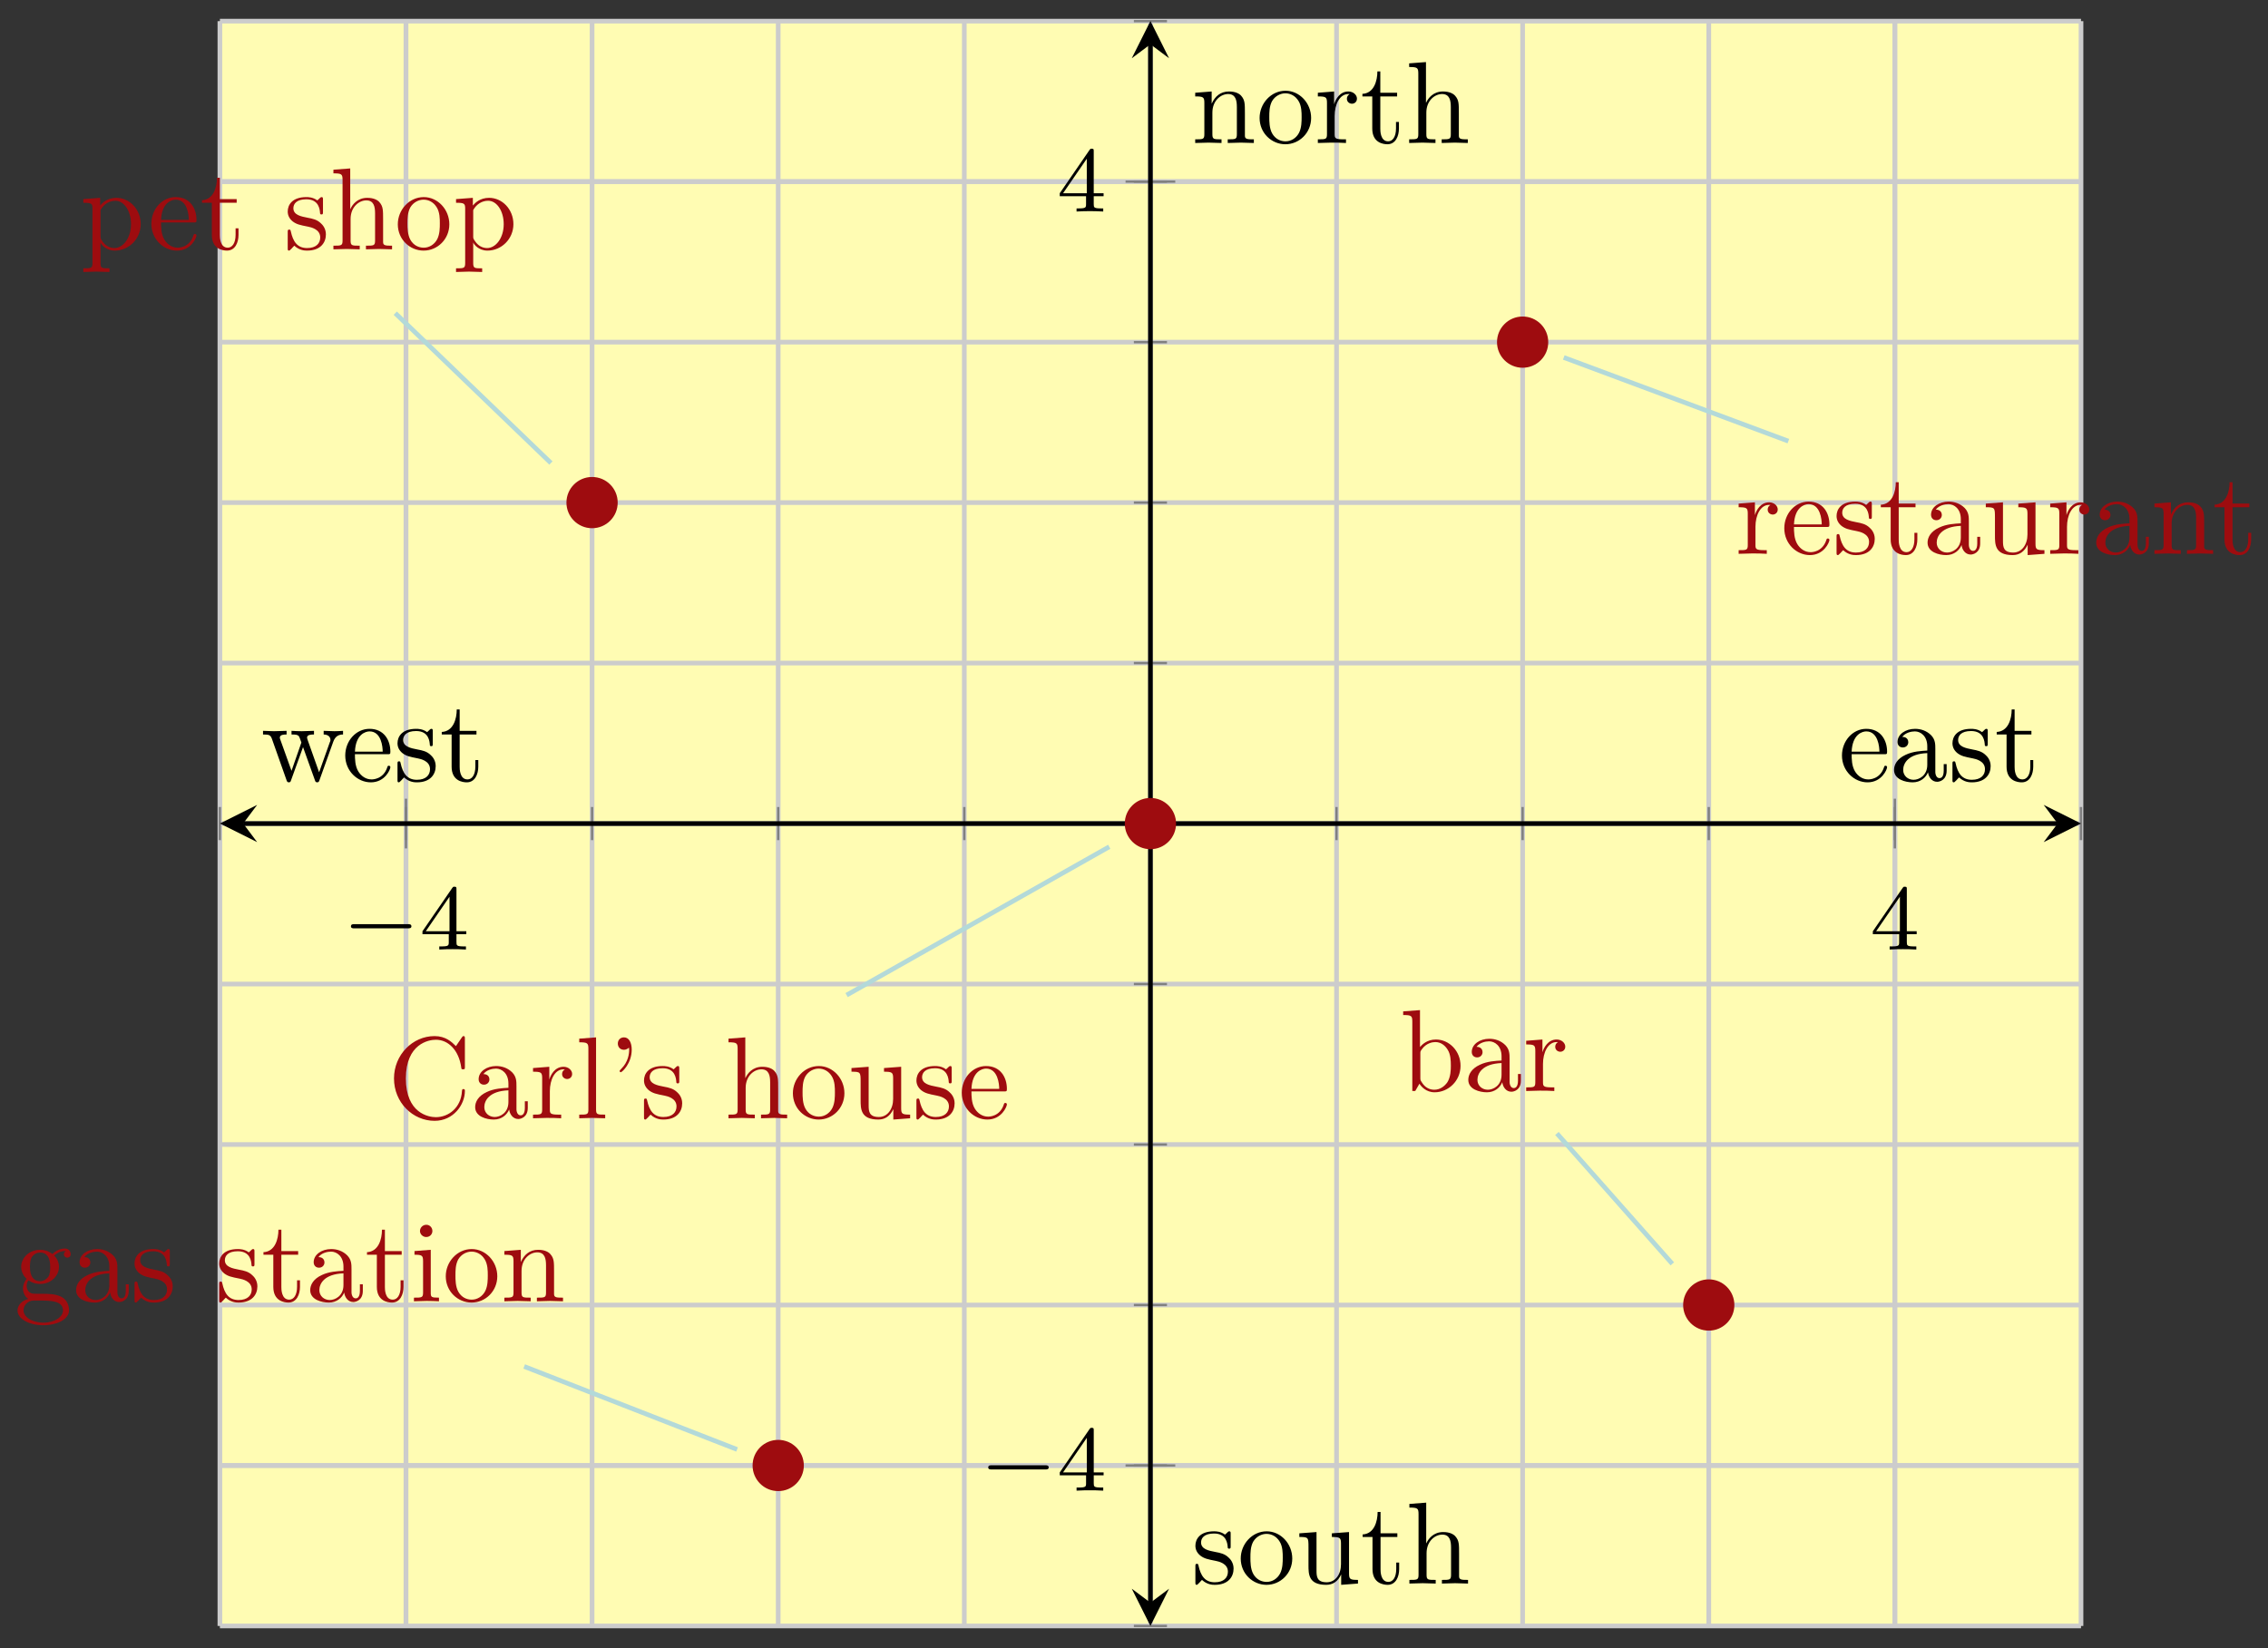<?xml version="1.0" encoding="UTF-8"?>
<svg xmlns="http://www.w3.org/2000/svg" xmlns:xlink="http://www.w3.org/1999/xlink" width="194pt" height="141pt" viewBox="0 0 194 141" version="1.1">
<rect x="0" y="0" width="194" height="141" fill="#333333" stroke="none"/>
<defs>
<g>
<symbol overflow="visible" id="glyph0-0">
<path style="stroke:none;" d=""/>
</symbol>
<symbol overflow="visible" id="glyph0-1">
<path style="stroke:none;" d="M 5.562 -1.812 C 5.703 -1.812 5.875 -1.812 5.875 -1.984 C 5.875 -2.172 5.703 -2.172 5.562 -2.172 L 1 -2.172 C 0.875 -2.172 0.703 -2.172 0.703 -1.984 C 0.703 -1.812 0.875 -1.812 1 -1.812 Z M 5.562 -1.812 "/>
</symbol>
<symbol overflow="visible" id="glyph1-0">
<path style="stroke:none;" d=""/>
</symbol>
<symbol overflow="visible" id="glyph1-1">
<path style="stroke:none;" d="M 3.141 -5.156 C 3.141 -5.312 3.141 -5.375 2.969 -5.375 C 2.875 -5.375 2.859 -5.375 2.781 -5.266 L 0.234 -1.562 L 0.234 -1.312 L 2.484 -1.312 L 2.484 -0.641 C 2.484 -0.344 2.469 -0.266 1.844 -0.266 L 1.672 -0.266 L 1.672 0 C 2.344 -0.031 2.359 -0.031 2.812 -0.031 C 3.266 -0.031 3.281 -0.031 3.953 0 L 3.953 -0.266 L 3.781 -0.266 C 3.156 -0.266 3.141 -0.344 3.141 -0.641 L 3.141 -1.312 L 3.984 -1.312 L 3.984 -1.562 L 3.141 -1.562 Z M 2.547 -4.516 L 2.547 -1.562 L 0.516 -1.562 Z M 2.547 -4.516 "/>
</symbol>
<symbol overflow="visible" id="glyph2-0">
<path style="stroke:none;" d=""/>
</symbol>
<symbol overflow="visible" id="glyph2-1">
<path style="stroke:none;" d="M 6.625 -2.328 C 6.625 -2.422 6.625 -2.5 6.5 -2.5 C 6.391 -2.5 6.391 -2.438 6.375 -2.328 C 6.297 -0.906 5.234 -0.094 4.141 -0.094 C 3.531 -0.094 1.578 -0.422 1.578 -3.406 C 1.578 -6.375 3.531 -6.719 4.141 -6.719 C 5.219 -6.719 6.109 -5.812 6.312 -4.359 C 6.328 -4.219 6.328 -4.188 6.469 -4.188 C 6.625 -4.188 6.625 -4.219 6.625 -4.422 L 6.625 -6.781 C 6.625 -6.953 6.625 -7.031 6.516 -7.031 C 6.484 -7.031 6.438 -7.031 6.359 -6.906 L 5.859 -6.172 C 5.5 -6.531 4.984 -7.031 4.031 -7.031 C 2.156 -7.031 0.562 -5.438 0.562 -3.406 C 0.562 -1.344 2.172 0.219 4.031 0.219 C 5.656 0.219 6.625 -1.172 6.625 -2.328 Z M 6.625 -2.328 "/>
</symbol>
<symbol overflow="visible" id="glyph2-2">
<path style="stroke:none;" d="M 4.812 -0.891 L 4.812 -1.453 L 4.562 -1.453 L 4.562 -0.891 C 4.562 -0.312 4.312 -0.25 4.203 -0.25 C 3.875 -0.25 3.844 -0.703 3.844 -0.75 L 3.844 -2.734 C 3.844 -3.156 3.844 -3.547 3.484 -3.922 C 3.094 -4.312 2.594 -4.469 2.109 -4.469 C 1.297 -4.469 0.609 -4 0.609 -3.344 C 0.609 -3.047 0.812 -2.875 1.062 -2.875 C 1.344 -2.875 1.531 -3.078 1.531 -3.328 C 1.531 -3.453 1.469 -3.781 1.016 -3.781 C 1.281 -4.141 1.781 -4.25 2.094 -4.25 C 2.578 -4.25 3.156 -3.859 3.156 -2.969 L 3.156 -2.609 C 2.641 -2.578 1.938 -2.547 1.312 -2.25 C 0.562 -1.906 0.312 -1.391 0.312 -0.953 C 0.312 -0.141 1.281 0.109 1.906 0.109 C 2.578 0.109 3.031 -0.297 3.219 -0.75 C 3.266 -0.359 3.531 0.062 4 0.062 C 4.203 0.062 4.812 -0.078 4.812 -0.891 Z M 3.156 -1.391 C 3.156 -0.453 2.438 -0.109 1.984 -0.109 C 1.5 -0.109 1.094 -0.453 1.094 -0.953 C 1.094 -1.5 1.5 -2.328 3.156 -2.391 Z M 3.156 -1.391 "/>
</symbol>
<symbol overflow="visible" id="glyph2-3">
<path style="stroke:none;" d="M 3.625 -3.797 C 3.625 -4.109 3.312 -4.406 2.891 -4.406 C 2.156 -4.406 1.797 -3.734 1.672 -3.312 L 1.672 -4.406 L 0.281 -4.297 L 0.281 -3.984 C 0.984 -3.984 1.062 -3.922 1.062 -3.422 L 1.062 -0.75 C 1.062 -0.312 0.953 -0.312 0.281 -0.312 L 0.281 0 L 1.422 -0.031 C 1.812 -0.031 2.281 -0.031 2.688 0 L 2.688 -0.312 L 2.469 -0.312 C 1.734 -0.312 1.719 -0.422 1.719 -0.781 L 1.719 -2.312 C 1.719 -3.297 2.141 -4.188 2.891 -4.188 C 2.953 -4.188 2.984 -4.188 3 -4.172 C 2.969 -4.172 2.766 -4.047 2.766 -3.781 C 2.766 -3.516 2.984 -3.359 3.203 -3.359 C 3.375 -3.359 3.625 -3.484 3.625 -3.797 Z M 3.625 -3.797 "/>
</symbol>
<symbol overflow="visible" id="glyph2-4">
<path style="stroke:none;" d="M 2.547 0 L 2.547 -0.312 C 1.875 -0.312 1.766 -0.312 1.766 -0.75 L 1.766 -6.922 L 0.328 -6.812 L 0.328 -6.5 C 1.031 -6.5 1.109 -6.438 1.109 -5.938 L 1.109 -0.75 C 1.109 -0.312 1 -0.312 0.328 -0.312 L 0.328 0 L 1.438 -0.031 Z M 2.547 0 "/>
</symbol>
<symbol overflow="visible" id="glyph2-5">
<path style="stroke:none;" d="M 2.047 -5.875 C 2.047 -6.469 1.812 -6.922 1.391 -6.922 C 1.031 -6.922 0.859 -6.656 0.859 -6.391 C 0.859 -6.125 1.031 -5.859 1.391 -5.859 C 1.578 -5.859 1.719 -5.969 1.781 -6.016 C 1.797 -6.047 1.812 -6.047 1.812 -6.047 C 1.812 -6.047 1.828 -5.906 1.828 -5.875 C 1.828 -5.547 1.766 -4.828 1.141 -4.219 C 1.016 -4.094 1.016 -4.078 1.016 -4.047 C 1.016 -3.984 1.062 -3.938 1.109 -3.938 C 1.219 -3.938 2.047 -4.688 2.047 -5.875 Z M 2.047 -5.875 "/>
</symbol>
<symbol overflow="visible" id="glyph2-6">
<path style="stroke:none;" d="M 3.594 -1.281 C 3.594 -1.797 3.297 -2.109 3.172 -2.219 C 2.844 -2.547 2.453 -2.625 2.031 -2.703 C 1.469 -2.812 0.812 -2.938 0.812 -3.516 C 0.812 -3.875 1.062 -4.281 1.922 -4.281 C 3.016 -4.281 3.078 -3.375 3.094 -3.078 C 3.094 -2.984 3.203 -2.984 3.203 -2.984 C 3.344 -2.984 3.344 -3.031 3.344 -3.219 L 3.344 -4.234 C 3.344 -4.391 3.344 -4.469 3.234 -4.469 C 3.188 -4.469 3.156 -4.469 3.031 -4.344 C 3 -4.312 2.906 -4.219 2.859 -4.188 C 2.484 -4.469 2.078 -4.469 1.922 -4.469 C 0.703 -4.469 0.328 -3.797 0.328 -3.234 C 0.328 -2.891 0.484 -2.609 0.75 -2.391 C 1.078 -2.141 1.359 -2.078 2.078 -1.938 C 2.297 -1.891 3.109 -1.734 3.109 -1.016 C 3.109 -0.516 2.766 -0.109 1.984 -0.109 C 1.141 -0.109 0.781 -0.672 0.594 -1.531 C 0.562 -1.656 0.562 -1.688 0.453 -1.688 C 0.328 -1.688 0.328 -1.625 0.328 -1.453 L 0.328 -0.125 C 0.328 0.047 0.328 0.109 0.438 0.109 C 0.484 0.109 0.5 0.094 0.688 -0.094 C 0.703 -0.109 0.703 -0.125 0.891 -0.312 C 1.328 0.094 1.781 0.109 1.984 0.109 C 3.125 0.109 3.594 -0.562 3.594 -1.281 Z M 3.594 -1.281 "/>
</symbol>
<symbol overflow="visible" id="glyph2-7">
<path style="stroke:none;" d="M 5.328 0 L 5.328 -0.312 C 4.812 -0.312 4.562 -0.312 4.562 -0.609 L 4.562 -2.516 C 4.562 -3.375 4.562 -3.672 4.25 -4.031 C 4.109 -4.203 3.781 -4.406 3.203 -4.406 C 2.359 -4.406 1.922 -3.812 1.766 -3.453 L 1.75 -3.453 L 1.75 -6.922 L 0.312 -6.812 L 0.312 -6.5 C 1.016 -6.5 1.094 -6.438 1.094 -5.938 L 1.094 -0.75 C 1.094 -0.312 0.984 -0.312 0.312 -0.312 L 0.312 0 L 1.453 -0.031 L 2.562 0 L 2.562 -0.312 C 1.891 -0.312 1.781 -0.312 1.781 -0.75 L 1.781 -2.594 C 1.781 -3.625 2.5 -4.188 3.125 -4.188 C 3.766 -4.188 3.875 -3.656 3.875 -3.078 L 3.875 -0.75 C 3.875 -0.312 3.766 -0.312 3.094 -0.312 L 3.094 0 L 4.219 -0.031 Z M 5.328 0 "/>
</symbol>
<symbol overflow="visible" id="glyph2-8">
<path style="stroke:none;" d="M 4.688 -2.141 C 4.688 -3.406 3.703 -4.469 2.5 -4.469 C 1.25 -4.469 0.281 -3.375 0.281 -2.141 C 0.281 -0.844 1.312 0.109 2.484 0.109 C 3.688 0.109 4.688 -0.875 4.688 -2.141 Z M 3.875 -2.219 C 3.875 -1.859 3.875 -1.312 3.656 -0.875 C 3.422 -0.422 2.984 -0.141 2.5 -0.141 C 2.062 -0.141 1.625 -0.344 1.359 -0.812 C 1.109 -1.25 1.109 -1.859 1.109 -2.219 C 1.109 -2.609 1.109 -3.141 1.344 -3.578 C 1.609 -4.031 2.078 -4.25 2.484 -4.25 C 2.922 -4.25 3.344 -4.031 3.609 -3.594 C 3.875 -3.172 3.875 -2.594 3.875 -2.219 Z M 3.875 -2.219 "/>
</symbol>
<symbol overflow="visible" id="glyph2-9">
<path style="stroke:none;" d="M 5.328 0 L 5.328 -0.312 C 4.641 -0.312 4.562 -0.375 4.562 -0.875 L 4.562 -4.406 L 3.094 -4.297 L 3.094 -3.984 C 3.781 -3.984 3.875 -3.922 3.875 -3.422 L 3.875 -1.656 C 3.875 -0.781 3.391 -0.109 2.656 -0.109 C 1.828 -0.109 1.781 -0.578 1.781 -1.094 L 1.781 -4.406 L 0.312 -4.297 L 0.312 -3.984 C 1.094 -3.984 1.094 -3.953 1.094 -3.078 L 1.094 -1.578 C 1.094 -0.797 1.094 0.109 2.609 0.109 C 3.172 0.109 3.609 -0.172 3.891 -0.781 L 3.891 0.109 Z M 5.328 0 "/>
</symbol>
<symbol overflow="visible" id="glyph2-10">
<path style="stroke:none;" d="M 4.141 -1.188 C 4.141 -1.281 4.062 -1.312 4 -1.312 C 3.922 -1.312 3.891 -1.25 3.875 -1.172 C 3.531 -0.141 2.625 -0.141 2.531 -0.141 C 2.031 -0.141 1.641 -0.438 1.406 -0.812 C 1.109 -1.281 1.109 -1.938 1.109 -2.297 L 3.891 -2.297 C 4.109 -2.297 4.141 -2.297 4.141 -2.516 C 4.141 -3.5 3.594 -4.469 2.359 -4.469 C 1.203 -4.469 0.281 -3.438 0.281 -2.188 C 0.281 -0.859 1.328 0.109 2.469 0.109 C 3.688 0.109 4.141 -1 4.141 -1.188 Z M 3.484 -2.516 L 1.109 -2.516 C 1.172 -4 2.016 -4.25 2.359 -4.25 C 3.375 -4.25 3.484 -2.906 3.484 -2.516 Z M 3.484 -2.516 "/>
</symbol>
<symbol overflow="visible" id="glyph2-11">
<path style="stroke:none;" d="M 3.312 -1.234 L 3.312 -1.797 L 3.062 -1.797 L 3.062 -1.25 C 3.062 -0.516 2.766 -0.141 2.391 -0.141 C 1.719 -0.141 1.719 -1.047 1.719 -1.219 L 1.719 -3.984 L 3.156 -3.984 L 3.156 -4.297 L 1.719 -4.297 L 1.719 -6.125 L 1.469 -6.125 C 1.469 -5.312 1.172 -4.25 0.188 -4.203 L 0.188 -3.984 L 1.031 -3.984 L 1.031 -1.234 C 1.031 -0.016 1.969 0.109 2.328 0.109 C 3.031 0.109 3.312 -0.594 3.312 -1.234 Z M 3.312 -1.234 "/>
</symbol>
<symbol overflow="visible" id="glyph2-12">
<path style="stroke:none;" d="M 5.328 0 L 5.328 -0.312 C 4.812 -0.312 4.562 -0.312 4.562 -0.609 L 4.562 -2.516 C 4.562 -3.375 4.562 -3.672 4.25 -4.031 C 4.109 -4.203 3.781 -4.406 3.203 -4.406 C 2.469 -4.406 2 -3.984 1.719 -3.359 L 1.719 -4.406 L 0.312 -4.297 L 0.312 -3.984 C 1.016 -3.984 1.094 -3.922 1.094 -3.422 L 1.094 -0.75 C 1.094 -0.312 0.984 -0.312 0.312 -0.312 L 0.312 0 L 1.453 -0.031 L 2.562 0 L 2.562 -0.312 C 1.891 -0.312 1.781 -0.312 1.781 -0.75 L 1.781 -2.594 C 1.781 -3.625 2.5 -4.188 3.125 -4.188 C 3.766 -4.188 3.875 -3.656 3.875 -3.078 L 3.875 -0.75 C 3.875 -0.312 3.766 -0.312 3.094 -0.312 L 3.094 0 L 4.219 -0.031 Z M 5.328 0 "/>
</symbol>
<symbol overflow="visible" id="glyph2-13">
<path style="stroke:none;" d="M 5.188 -2.156 C 5.188 -3.422 4.234 -4.406 3.109 -4.406 C 2.328 -4.406 1.906 -3.969 1.719 -3.75 L 1.719 -4.406 L 0.281 -4.297 L 0.281 -3.984 C 0.984 -3.984 1.062 -3.922 1.062 -3.484 L 1.062 1.172 C 1.062 1.625 0.953 1.625 0.281 1.625 L 0.281 1.938 L 1.391 1.906 L 2.516 1.938 L 2.516 1.625 C 1.859 1.625 1.75 1.625 1.75 1.172 L 1.75 -0.594 C 1.797 -0.422 2.219 0.109 2.969 0.109 C 4.156 0.109 5.188 -0.875 5.188 -2.156 Z M 4.359 -2.156 C 4.359 -0.953 3.672 -0.109 2.938 -0.109 C 2.531 -0.109 2.156 -0.312 1.891 -0.719 C 1.75 -0.922 1.75 -0.938 1.75 -1.141 L 1.75 -3.359 C 2.031 -3.875 2.516 -4.156 3.031 -4.156 C 3.766 -4.156 4.359 -3.281 4.359 -2.156 Z M 4.359 -2.156 "/>
</symbol>
<symbol overflow="visible" id="glyph2-14">
<path style="stroke:none;" d="M 4.828 -4.031 C 4.828 -4.203 4.719 -4.516 4.328 -4.516 C 4.125 -4.516 3.688 -4.453 3.266 -4.047 C 2.844 -4.375 2.438 -4.406 2.219 -4.406 C 1.281 -4.406 0.594 -3.719 0.594 -2.953 C 0.594 -2.516 0.812 -2.141 1.062 -1.922 C 0.938 -1.781 0.75 -1.453 0.75 -1.094 C 0.75 -0.781 0.891 -0.406 1.203 -0.203 C 0.594 -0.047 0.281 0.391 0.281 0.781 C 0.281 1.5 1.266 2.047 2.484 2.047 C 3.656 2.047 4.688 1.547 4.688 0.766 C 4.688 0.422 4.562 -0.094 4.047 -0.375 C 3.516 -0.641 2.938 -0.641 2.328 -0.641 C 2.078 -0.641 1.656 -0.641 1.578 -0.656 C 1.266 -0.703 1.062 -1 1.062 -1.328 C 1.062 -1.359 1.062 -1.594 1.219 -1.797 C 1.609 -1.516 2.031 -1.484 2.219 -1.484 C 3.141 -1.484 3.828 -2.172 3.828 -2.938 C 3.828 -3.312 3.672 -3.672 3.422 -3.906 C 3.781 -4.25 4.141 -4.297 4.312 -4.297 C 4.312 -4.297 4.391 -4.297 4.422 -4.281 C 4.312 -4.25 4.25 -4.141 4.25 -4.016 C 4.25 -3.844 4.391 -3.734 4.547 -3.734 C 4.641 -3.734 4.828 -3.797 4.828 -4.031 Z M 3.078 -2.953 C 3.078 -2.688 3.078 -2.359 2.922 -2.109 C 2.844 -2 2.609 -1.719 2.219 -1.719 C 1.344 -1.719 1.344 -2.719 1.344 -2.938 C 1.344 -3.203 1.359 -3.531 1.5 -3.781 C 1.578 -3.891 1.812 -4.172 2.219 -4.172 C 3.078 -4.172 3.078 -3.188 3.078 -2.953 Z M 4.172 0.781 C 4.172 1.328 3.469 1.828 2.5 1.828 C 1.484 1.828 0.797 1.312 0.797 0.781 C 0.797 0.328 1.172 -0.047 1.609 -0.062 L 2.203 -0.062 C 3.062 -0.062 4.172 -0.062 4.172 0.781 Z M 4.172 0.781 "/>
</symbol>
<symbol overflow="visible" id="glyph2-15">
<path style="stroke:none;" d="M 2.469 0 L 2.469 -0.312 C 1.797 -0.312 1.766 -0.359 1.766 -0.75 L 1.766 -4.406 L 0.375 -4.297 L 0.375 -3.984 C 1.016 -3.984 1.109 -3.922 1.109 -3.438 L 1.109 -0.75 C 1.109 -0.312 1 -0.312 0.328 -0.312 L 0.328 0 L 1.422 -0.031 C 1.781 -0.031 2.125 -0.016 2.469 0 Z M 1.906 -6.016 C 1.906 -6.297 1.688 -6.547 1.391 -6.547 C 1.047 -6.547 0.844 -6.266 0.844 -6.016 C 0.844 -5.75 1.078 -5.5 1.375 -5.5 C 1.719 -5.5 1.906 -5.766 1.906 -6.016 Z M 1.906 -6.016 "/>
</symbol>
<symbol overflow="visible" id="glyph2-16">
<path style="stroke:none;" d="M 5.188 -2.156 C 5.188 -3.422 4.219 -4.406 3.078 -4.406 C 2.297 -4.406 1.875 -3.938 1.719 -3.766 L 1.719 -6.922 L 0.281 -6.812 L 0.281 -6.5 C 0.984 -6.5 1.062 -6.438 1.062 -5.938 L 1.062 0 L 1.312 0 L 1.672 -0.625 C 1.812 -0.391 2.234 0.109 2.969 0.109 C 4.156 0.109 5.188 -0.875 5.188 -2.156 Z M 4.359 -2.156 C 4.359 -1.797 4.344 -1.203 4.062 -0.75 C 3.844 -0.438 3.469 -0.109 2.938 -0.109 C 2.484 -0.109 2.125 -0.344 1.891 -0.719 C 1.75 -0.922 1.75 -0.953 1.75 -1.141 L 1.75 -3.188 C 1.75 -3.375 1.75 -3.391 1.859 -3.547 C 2.25 -4.109 2.797 -4.188 3.031 -4.188 C 3.484 -4.188 3.844 -3.922 4.078 -3.547 C 4.344 -3.141 4.359 -2.578 4.359 -2.156 Z M 4.359 -2.156 "/>
</symbol>
<symbol overflow="visible" id="glyph2-17">
<path style="stroke:none;" d="M 7.016 -3.984 L 7.016 -4.297 C 6.781 -4.281 6.5 -4.266 6.281 -4.266 L 5.359 -4.297 L 5.359 -3.984 C 5.719 -3.984 5.938 -3.797 5.938 -3.516 C 5.938 -3.453 5.938 -3.422 5.875 -3.297 L 4.969 -0.75 L 3.984 -3.531 C 3.953 -3.656 3.938 -3.672 3.938 -3.719 C 3.938 -3.984 4.328 -3.984 4.531 -3.984 L 4.531 -4.297 L 3.484 -4.266 C 3.188 -4.266 2.906 -4.281 2.609 -4.297 L 2.609 -3.984 C 2.969 -3.984 3.125 -3.969 3.234 -3.844 C 3.281 -3.781 3.391 -3.484 3.453 -3.297 L 2.609 -0.875 L 1.656 -3.531 C 1.609 -3.656 1.609 -3.672 1.609 -3.719 C 1.609 -3.984 2 -3.984 2.188 -3.984 L 2.188 -4.297 L 1.109 -4.266 L 0.172 -4.297 L 0.172 -3.984 C 0.672 -3.984 0.797 -3.953 0.922 -3.641 L 2.172 -0.109 C 2.219 0.031 2.25 0.109 2.375 0.109 C 2.516 0.109 2.531 0.047 2.578 -0.094 L 3.594 -2.906 L 4.609 -0.078 C 4.641 0.031 4.672 0.109 4.812 0.109 C 4.938 0.109 4.969 0.016 5 -0.078 L 6.172 -3.344 C 6.344 -3.844 6.656 -3.984 7.016 -3.984 Z M 7.016 -3.984 "/>
</symbol>
</g>
</defs>
<g id="surface1">
<path style=" stroke:none;fill-rule:nonzero;fill:rgb(100%,98.47%,70.001%);fill-opacity:1;" d="M 18.809 139.113 L 178.004 139.113 L 178.004 1.797 L 18.809 1.797 Z M 18.809 139.113 "/>
<path style="fill:none;stroke-width:0.399;stroke-linecap:butt;stroke-linejoin:miter;stroke:rgb(79.999%,79.999%,79.999%);stroke-opacity:1;stroke-miterlimit:10;" d="M 0.002 0.001 L 0.002 137.305 M 15.92 0.001 L 15.92 137.305 M 31.838 0.001 L 31.838 137.305 M 47.759 0.001 L 47.759 137.305 M 63.677 0.001 L 63.677 137.305 M 79.599 0.001 L 79.599 137.305 M 95.517 0.001 L 95.517 137.305 M 111.435 0.001 L 111.435 137.305 M 127.357 0.001 L 127.357 137.305 M 143.275 0.001 L 143.275 137.305 M 159.197 0.001 L 159.197 137.305 " transform="matrix(1,0,0,-1,18.807,139.114)"/>
<path style="fill:none;stroke-width:0.399;stroke-linecap:butt;stroke-linejoin:miter;stroke:rgb(79.999%,79.999%,79.999%);stroke-opacity:1;stroke-miterlimit:10;" d="M 15.92 0.001 L 15.92 137.305 M 143.275 0.001 L 143.275 137.305 " transform="matrix(1,0,0,-1,18.807,139.114)"/>
<path style="fill:none;stroke-width:0.399;stroke-linecap:butt;stroke-linejoin:miter;stroke:rgb(79.999%,79.999%,79.999%);stroke-opacity:1;stroke-miterlimit:10;" d="M 0.002 0.001 L 159.197 0.001 M 0.002 13.73 L 159.197 13.73 M 0.002 27.459 L 159.197 27.459 M 0.002 41.192 L 159.197 41.192 M 0.002 54.922 L 159.197 54.922 M 0.002 68.651 L 159.197 68.651 M 0.002 82.384 L 159.197 82.384 M 0.002 96.113 L 159.197 96.113 M 0.002 109.842 L 159.197 109.842 M 0.002 123.576 L 159.197 123.576 M 0.002 137.305 L 159.197 137.305 " transform="matrix(1,0,0,-1,18.807,139.114)"/>
<path style="fill:none;stroke-width:0.399;stroke-linecap:butt;stroke-linejoin:miter;stroke:rgb(79.999%,79.999%,79.999%);stroke-opacity:1;stroke-miterlimit:10;" d="M 0.002 13.73 L 159.197 13.73 M 0.002 123.576 L 159.197 123.576 " transform="matrix(1,0,0,-1,18.807,139.114)"/>
<path style="fill:none;stroke-width:0.199;stroke-linecap:butt;stroke-linejoin:miter;stroke:rgb(50%,50%,50%);stroke-opacity:1;stroke-miterlimit:10;" d="M 0.002 67.233 L 0.002 70.069 M 15.92 67.233 L 15.92 70.069 M 31.838 67.233 L 31.838 70.069 M 47.759 67.233 L 47.759 70.069 M 63.677 67.233 L 63.677 70.069 M 79.599 67.233 L 79.599 70.069 M 95.517 67.233 L 95.517 70.069 M 111.435 67.233 L 111.435 70.069 M 127.357 67.233 L 127.357 70.069 M 143.275 67.233 L 143.275 70.069 M 159.197 67.233 L 159.197 70.069 " transform="matrix(1,0,0,-1,18.807,139.114)"/>
<path style="fill:none;stroke-width:0.199;stroke-linecap:butt;stroke-linejoin:miter;stroke:rgb(50%,50%,50%);stroke-opacity:1;stroke-miterlimit:10;" d="M 15.92 66.526 L 15.92 70.78 M 143.275 66.526 L 143.275 70.78 " transform="matrix(1,0,0,-1,18.807,139.114)"/>
<path style="fill:none;stroke-width:0.199;stroke-linecap:butt;stroke-linejoin:miter;stroke:rgb(50%,50%,50%);stroke-opacity:1;stroke-miterlimit:10;" d="M 78.181 0.001 L 81.013 0.001 M 78.181 13.73 L 81.013 13.73 M 78.181 27.459 L 81.013 27.459 M 78.181 41.192 L 81.013 41.192 M 78.181 54.922 L 81.013 54.922 M 78.181 68.651 L 81.013 68.651 M 78.181 82.384 L 81.013 82.384 M 78.181 96.113 L 81.013 96.113 M 78.181 109.842 L 81.013 109.842 M 78.181 123.576 L 81.013 123.576 M 78.181 137.305 L 81.013 137.305 " transform="matrix(1,0,0,-1,18.807,139.114)"/>
<path style="fill:none;stroke-width:0.199;stroke-linecap:butt;stroke-linejoin:miter;stroke:rgb(50%,50%,50%);stroke-opacity:1;stroke-miterlimit:10;" d="M 77.47 13.73 L 81.724 13.73 M 77.47 123.576 L 81.724 123.576 " transform="matrix(1,0,0,-1,18.807,139.114)"/>
<path style="fill:none;stroke-width:0.399;stroke-linecap:butt;stroke-linejoin:miter;stroke:rgb(0%,0%,0%);stroke-opacity:1;stroke-miterlimit:10;" d="M 1.994 68.651 L 157.201 68.651 " transform="matrix(1,0,0,-1,18.807,139.114)"/>
<path style=" stroke:none;fill-rule:nonzero;fill:rgb(0%,0%,0%);fill-opacity:1;" d="M 18.809 70.457 L 21.996 72.051 L 20.801 70.457 L 21.996 68.863 "/>
<path style=" stroke:none;fill-rule:nonzero;fill:rgb(0%,0%,0%);fill-opacity:1;" d="M 178.004 70.457 L 174.812 68.863 L 176.008 70.457 L 174.812 72.051 "/>
<path style="fill:none;stroke-width:0.399;stroke-linecap:butt;stroke-linejoin:miter;stroke:rgb(0%,0%,0%);stroke-opacity:1;stroke-miterlimit:10;" d="M 79.599 1.993 L 79.599 135.313 " transform="matrix(1,0,0,-1,18.807,139.114)"/>
<path style=" stroke:none;fill-rule:nonzero;fill:rgb(0%,0%,0%);fill-opacity:1;" d="M 98.406 139.113 L 100 135.926 L 98.406 137.121 L 96.809 135.926 "/>
<path style=" stroke:none;fill-rule:nonzero;fill:rgb(0%,0%,0%);fill-opacity:1;" d="M 98.406 1.797 L 96.809 4.984 L 98.406 3.789 L 100 4.984 "/>
<g style="fill:rgb(0%,0%,0%);fill-opacity:1;">
  <use xlink:href="#glyph0-1" x="29.316" y="81.239"/>
</g>
<g style="fill:rgb(0%,0%,0%);fill-opacity:1;">
  <use xlink:href="#glyph1-1" x="35.903" y="81.239"/>
</g>
<g style="fill:rgb(0%,0%,0%);fill-opacity:1;">
  <use xlink:href="#glyph1-1" x="159.965" y="81.239"/>
</g>
<g style="fill:rgb(0%,0%,0%);fill-opacity:1;">
  <use xlink:href="#glyph0-1" x="83.829" y="127.536"/>
</g>
<g style="fill:rgb(0%,0%,0%);fill-opacity:1;">
  <use xlink:href="#glyph1-1" x="90.416" y="127.536"/>
</g>
<g style="fill:rgb(0%,0%,0%);fill-opacity:1;">
  <use xlink:href="#glyph1-1" x="90.415" y="18.097"/>
</g>
<g style="fill:rgb(62%,4.7%,5.899%);fill-opacity:1;">
  <use xlink:href="#glyph2-1" x="33.14" y="95.677"/>
  <use xlink:href="#glyph2-2" x="40.333" y="95.677"/>
  <use xlink:href="#glyph2-3" x="45.314" y="95.677"/>
  <use xlink:href="#glyph2-4" x="49.22" y="95.677"/>
  <use xlink:href="#glyph2-5" x="51.989" y="95.677"/>
  <use xlink:href="#glyph2-6" x="54.759" y="95.677"/>
</g>
<g style="fill:rgb(62%,4.7%,5.899%);fill-opacity:1;">
  <use xlink:href="#glyph2-7" x="62.002" y="95.677"/>
  <use xlink:href="#glyph2-8" x="67.541" y="95.677"/>
  <use xlink:href="#glyph2-9" x="72.522" y="95.677"/>
  <use xlink:href="#glyph2-6" x="78.061" y="95.677"/>
  <use xlink:href="#glyph2-10" x="81.987" y="95.677"/>
</g>
<path style="fill:none;stroke-width:0.399;stroke-linecap:butt;stroke-linejoin:miter;stroke:rgb(70%,84.999%,84.999%);stroke-opacity:1;stroke-miterlimit:10;" d="M 76.076 66.667 L 53.611 53.976 " transform="matrix(1,0,0,-1,18.807,139.114)"/>
<g style="fill:rgb(62%,4.7%,5.899%);fill-opacity:1;">
  <use xlink:href="#glyph2-3" x="148.439" y="47.383"/>
  <use xlink:href="#glyph2-10" x="152.344" y="47.383"/>
  <use xlink:href="#glyph2-6" x="156.768" y="47.383"/>
  <use xlink:href="#glyph2-11" x="160.693" y="47.383"/>
  <use xlink:href="#glyph2-2" x="164.568" y="47.383"/>
  <use xlink:href="#glyph2-9" x="169.55" y="47.383"/>
  <use xlink:href="#glyph2-3" x="175.089" y="47.383"/>
  <use xlink:href="#glyph2-2" x="178.994" y="47.383"/>
  <use xlink:href="#glyph2-12" x="183.976" y="47.383"/>
</g>
<g style="fill:rgb(62%,4.7%,5.899%);fill-opacity:1;">
  <use xlink:href="#glyph2-11" x="189.246" y="47.383"/>
</g>
<path style="fill:none;stroke-width:0.399;stroke-linecap:butt;stroke-linejoin:miter;stroke:rgb(70%,84.999%,84.999%);stroke-opacity:1;stroke-miterlimit:10;" d="M 114.955 108.53 L 134.166 101.371 " transform="matrix(1,0,0,-1,18.807,139.114)"/>
<g style="fill:rgb(62%,4.7%,5.899%);fill-opacity:1;">
  <use xlink:href="#glyph2-13" x="6.848" y="21.332"/>
</g>
<g style="fill:rgb(62%,4.7%,5.899%);fill-opacity:1;">
  <use xlink:href="#glyph2-10" x="12.666" y="21.332"/>
  <use xlink:href="#glyph2-11" x="17.09" y="21.332"/>
</g>
<g style="fill:rgb(62%,4.7%,5.899%);fill-opacity:1;">
  <use xlink:href="#glyph2-6" x="24.283" y="21.332"/>
  <use xlink:href="#glyph2-7" x="28.208" y="21.332"/>
  <use xlink:href="#glyph2-8" x="33.747" y="21.332"/>
  <use xlink:href="#glyph2-13" x="38.728" y="21.332"/>
</g>
<path style="fill:none;stroke-width:0.399;stroke-linecap:butt;stroke-linejoin:miter;stroke:rgb(70%,84.999%,84.999%);stroke-opacity:1;stroke-miterlimit:10;" d="M 28.318 99.5 L 15.002 112.319 " transform="matrix(1,0,0,-1,18.807,139.114)"/>
<g style="fill:rgb(62%,4.7%,5.899%);fill-opacity:1;">
  <use xlink:href="#glyph2-14" x="1.217" y="111.336"/>
  <use xlink:href="#glyph2-2" x="6.198" y="111.336"/>
  <use xlink:href="#glyph2-6" x="11.18" y="111.336"/>
</g>
<g style="fill:rgb(62%,4.7%,5.899%);fill-opacity:1;">
  <use xlink:href="#glyph2-6" x="18.422" y="111.336"/>
  <use xlink:href="#glyph2-11" x="22.348" y="111.336"/>
  <use xlink:href="#glyph2-2" x="26.223" y="111.336"/>
  <use xlink:href="#glyph2-11" x="31.204" y="111.336"/>
  <use xlink:href="#glyph2-15" x="35.08" y="111.336"/>
  <use xlink:href="#glyph2-8" x="37.849" y="111.336"/>
  <use xlink:href="#glyph2-12" x="42.831" y="111.336"/>
</g>
<path style="fill:none;stroke-width:0.399;stroke-linecap:butt;stroke-linejoin:miter;stroke:rgb(70%,84.999%,84.999%);stroke-opacity:1;stroke-miterlimit:10;" d="M 44.24 15.101 L 26.029 22.202 " transform="matrix(1,0,0,-1,18.807,139.114)"/>
<g style="fill:rgb(62%,4.7%,5.899%);fill-opacity:1;">
  <use xlink:href="#glyph2-16" x="119.744" y="93.344"/>
  <use xlink:href="#glyph2-2" x="125.283" y="93.344"/>
  <use xlink:href="#glyph2-3" x="130.265" y="93.344"/>
</g>
<path style="fill:none;stroke-width:0.399;stroke-linecap:butt;stroke-linejoin:miter;stroke:rgb(70%,84.999%,84.999%);stroke-opacity:1;stroke-miterlimit:10;" d="M 124.24 30.982 L 114.369 42.138 " transform="matrix(1,0,0,-1,18.807,139.114)"/>
<g style="fill:rgb(0%,0%,0%);fill-opacity:1;">
  <use xlink:href="#glyph2-10" x="157.277" y="66.826"/>
  <use xlink:href="#glyph2-2" x="161.7" y="66.826"/>
  <use xlink:href="#glyph2-6" x="166.682" y="66.826"/>
  <use xlink:href="#glyph2-11" x="170.607" y="66.826"/>
</g>
<g style="fill:rgb(0%,0%,0%);fill-opacity:1;">
  <use xlink:href="#glyph2-17" x="22.327" y="66.826"/>
</g>
<g style="fill:rgb(0%,0%,0%);fill-opacity:1;">
  <use xlink:href="#glyph2-10" x="29.251" y="66.826"/>
  <use xlink:href="#glyph2-6" x="33.674" y="66.826"/>
  <use xlink:href="#glyph2-11" x="37.6" y="66.826"/>
</g>
<g style="fill:rgb(0%,0%,0%);fill-opacity:1;">
  <use xlink:href="#glyph2-12" x="101.924" y="12.233"/>
  <use xlink:href="#glyph2-8" x="107.463" y="12.233"/>
  <use xlink:href="#glyph2-3" x="112.445" y="12.233"/>
  <use xlink:href="#glyph2-11" x="116.35" y="12.233"/>
  <use xlink:href="#glyph2-7" x="120.225" y="12.233"/>
</g>
<g style="fill:rgb(0%,0%,0%);fill-opacity:1;">
  <use xlink:href="#glyph2-6" x="101.924" y="135.485"/>
  <use xlink:href="#glyph2-8" x="105.849" y="135.485"/>
  <use xlink:href="#glyph2-9" x="110.831" y="135.485"/>
  <use xlink:href="#glyph2-11" x="116.37" y="135.485"/>
  <use xlink:href="#glyph2-7" x="120.245" y="135.485"/>
</g>
<path style="fill-rule:nonzero;fill:rgb(61.96%,4.706%,5.881%);fill-opacity:1;stroke-width:0.399;stroke-linecap:butt;stroke-linejoin:miter;stroke:rgb(61.96%,4.706%,5.881%);stroke-opacity:1;stroke-miterlimit:10;" d="M 81.591 68.651 C 81.591 69.752 80.697 70.643 79.599 70.643 C 78.498 70.643 77.603 69.752 77.603 68.651 C 77.603 67.553 78.498 66.659 79.599 66.659 C 80.697 66.659 81.591 67.553 81.591 68.651 Z M 81.591 68.651 " transform="matrix(1,0,0,-1,18.807,139.114)"/>
<path style="fill-rule:nonzero;fill:rgb(61.96%,4.706%,5.881%);fill-opacity:1;stroke-width:0.399;stroke-linecap:butt;stroke-linejoin:miter;stroke:rgb(61.96%,4.706%,5.881%);stroke-opacity:1;stroke-miterlimit:10;" d="M 113.427 109.842 C 113.427 110.944 112.537 111.834 111.435 111.834 C 110.338 111.834 109.443 110.944 109.443 109.842 C 109.443 108.741 110.338 107.85 111.435 107.85 C 112.537 107.85 113.427 108.741 113.427 109.842 Z M 113.427 109.842 " transform="matrix(1,0,0,-1,18.807,139.114)"/>
<path style="fill-rule:nonzero;fill:rgb(61.96%,4.706%,5.881%);fill-opacity:1;stroke-width:0.399;stroke-linecap:butt;stroke-linejoin:miter;stroke:rgb(61.96%,4.706%,5.881%);stroke-opacity:1;stroke-miterlimit:10;" d="M 33.83 96.113 C 33.83 97.215 32.939 98.105 31.838 98.105 C 30.74 98.105 29.845 97.215 29.845 96.113 C 29.845 95.012 30.74 94.121 31.838 94.121 C 32.939 94.121 33.83 95.012 33.83 96.113 Z M 33.83 96.113 " transform="matrix(1,0,0,-1,18.807,139.114)"/>
<path style="fill-rule:nonzero;fill:rgb(61.96%,4.706%,5.881%);fill-opacity:1;stroke-width:0.399;stroke-linecap:butt;stroke-linejoin:miter;stroke:rgb(61.96%,4.706%,5.881%);stroke-opacity:1;stroke-miterlimit:10;" d="M 49.752 13.73 C 49.752 14.831 48.857 15.722 47.759 15.722 C 46.658 15.722 45.767 14.831 45.767 13.73 C 45.767 12.629 46.658 11.738 47.759 11.738 C 48.857 11.738 49.752 12.629 49.752 13.73 Z M 49.752 13.73 " transform="matrix(1,0,0,-1,18.807,139.114)"/>
<path style="fill-rule:nonzero;fill:rgb(61.96%,4.706%,5.881%);fill-opacity:1;stroke-width:0.399;stroke-linecap:butt;stroke-linejoin:miter;stroke:rgb(61.96%,4.706%,5.881%);stroke-opacity:1;stroke-miterlimit:10;" d="M 129.349 27.459 C 129.349 28.561 128.455 29.455 127.357 29.455 C 126.255 29.455 125.365 28.561 125.365 27.459 C 125.365 26.362 126.255 25.467 127.357 25.467 C 128.455 25.467 129.349 26.362 129.349 27.459 Z M 129.349 27.459 " transform="matrix(1,0,0,-1,18.807,139.114)"/>
</g>
</svg>
